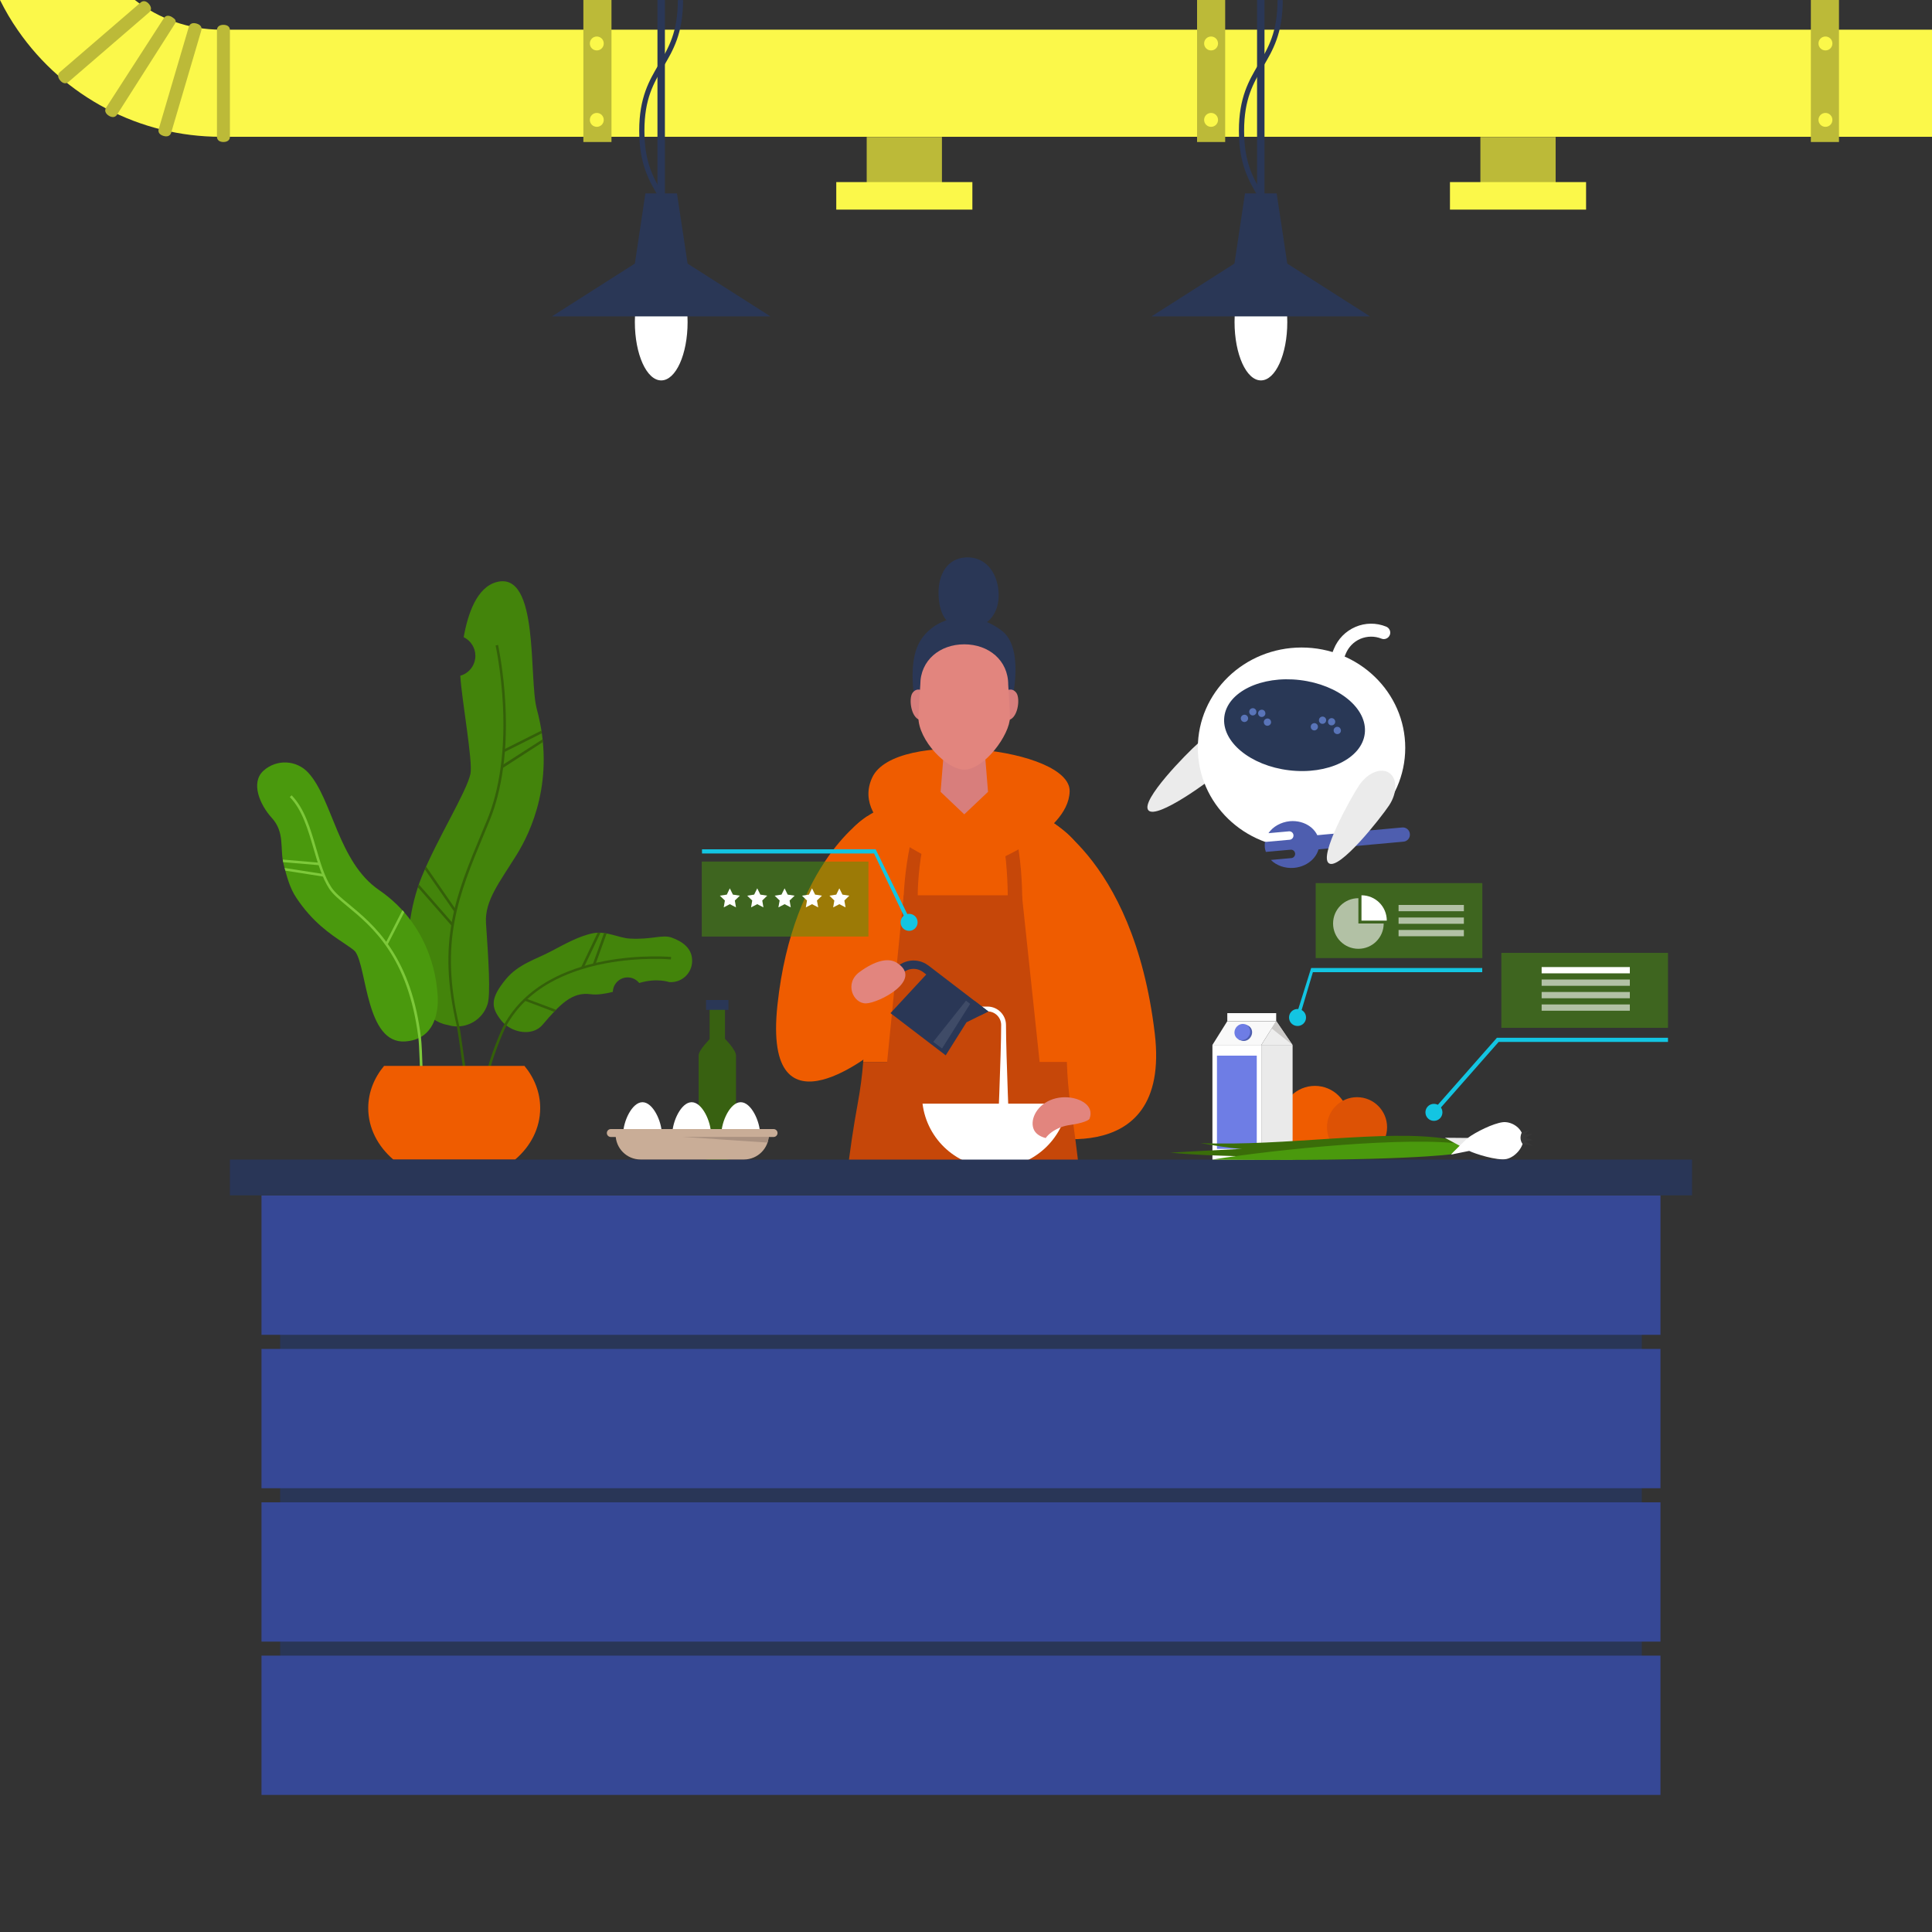 <?xml version="1.0" encoding="utf-8"?>
<!-- Generator: Adobe Illustrator 27.3.1, SVG Export Plug-In . SVG Version: 6.00 Build 0)  -->
<svg version="1.1" id="Layer_1" xmlns="http://www.w3.org/2000/svg" xmlns:xlink="http://www.w3.org/1999/xlink" x="0px" y="0px"
	 viewBox="0 0 2000 2000" style="enable-background:new 0 0 2000 2000;" xml:space="preserve">
<rect x="0" y="0" width="2000" height="2000" fill="#333333" stroke="none"/>
<style type="text/css">
	.st0{fill:#BCBA38;}
	.st1{fill:#FBF84A;}
	.st2{fill:#2A3756;}
	.st3{fill:#FFFFFF;}
	.st4{fill:#EF5C00;}
	.st5{fill:#C64709;}
	.st6{opacity:0.1;fill:#FFFFFF;enable-background:new    ;}
	.st7{fill:#E2857E;}
	.st8{fill:#D87E7C;}
	.st9{fill:#43840B;}
	.st10{fill:#346009;}
	.st11{fill:#4A990D;}
	.st12{fill:#7DC93A;}
	.st13{fill:#293657;}
	.st14{fill:#364896;}
	.st15{opacity:0.8;fill:#3A6D09;enable-background:new    ;}
	.st16{fill:#DD5205;}
	.st17{fill:#6E7DE5;}
	.st18{fill:#F9F9F9;}
	.st19{fill:#EAEAEA;}
	.st20{fill:#EDEDED;}
	.st21{fill:#CCCAC8;}
	.st22{fill:#4E5EAF;}
	.st23{fill:#3A6D09;}
	.st24{fill:#383838;}
	.st25{fill:#C9AD97;}
	.st26{fill:#AA9180;}
	.st27{fill:#EBEBEB;}
	.st28{fill:#293856;}
	.st29{fill:#5974B8;}
	.st30{fill:#13C5E2;}
	.st31{opacity:0.5;fill:#4A990D;enable-background:new    ;}
	.st32{opacity:0.6;fill:#FFFFFF;enable-background:new    ;}
</style>
<g>
	<g>
		<g>
			<rect x="897.2" y="141.8" class="st0" width="77.9" height="59.8"/>
			<rect x="865.7" y="188.5" class="st1" width="140.9" height="28.5"/>
			<rect x="1532.5" y="141.8" class="st0" width="77.9" height="59.8"/>
			<rect x="1501" y="188.5" class="st1" width="140.9" height="28.5"/>
		</g>
		<path class="st1" d="M2000,141.6H228.5c-83.7,0-162.2-41.1-209.9-110.1C11.6,21.5,5.4,10.9,0,0h139.6
			c25.1,19.6,56.3,30.7,88.9,30.7H2000V141.6L2000,141.6z"/>
		<g>
			<rect x="603.9" class="st0" width="29.1" height="147"/>
			<rect x="1239.2" class="st0" width="29.1" height="147"/>
			<rect x="1874.6" class="st0" width="29.1" height="147"/>
			<g>
				<path class="st1" d="M625,45c0,4-3.2,7.2-7.2,7.2s-7.2-3.2-7.2-7.2s3.2-7.2,7.2-7.2S625,41,625,45z"/>
				<path class="st1" d="M1260.9,45c0,4-3.2,7.2-7.2,7.2s-7.2-3.2-7.2-7.2s3.2-7.2,7.2-7.2S1260.9,41,1260.9,45z"/>
				<path class="st1" d="M1896.9,45c0,4-3.2,7.2-7.2,7.2s-7.2-3.2-7.2-7.2s3.2-7.2,7.2-7.2S1896.9,41,1896.9,45z"/>
				<path class="st1" d="M625,124.1c0,4-3.2,7.2-7.2,7.2s-7.2-3.2-7.2-7.2s3.2-7.2,7.2-7.2S625,120.1,625,124.1z"/>
				<path class="st1" d="M1260.9,124.1c0,4-3.2,7.2-7.2,7.2s-7.2-3.2-7.2-7.2s3.2-7.2,7.2-7.2S1260.9,120.1,1260.9,124.1z"/>
				<path class="st1" d="M1896.9,124.1c0,4-3.2,7.2-7.2,7.2s-7.2-3.2-7.2-7.2s3.2-7.2,7.2-7.2S1896.9,120.1,1896.9,124.1z"/>
			</g>
		</g>
		<g>
			<path class="st0" d="M238,141.6c0,3.7-3,5.4-6.7,5.4l0,0c-3.7,0-6.7-1.7-6.7-5.4V31.1c0-3.7,3-5.4,6.7-5.4l0,0
				c3.7,0,6.7,1.7,6.7,5.4V141.6z"/>
			<path class="st0" d="M177.2,137.4c-1.1,3.6-4.4,4.4-8,3.3l0,0c-3.6-1.1-6-3.5-4.9-7.1l31.2-105.9c1.1-3.6,4.4-4.4,8-3.3l0,0
				c3.6,1,6,3.5,4.9,7.1L177.2,137.4z"/>
			<path class="st0" d="M121.1,118.8c-2,3.1-5.5,2.9-8.6,0.9l0,0c-3.1-2-4.7-5.1-2.7-8.2l59.9-92.8c2-3.1,5.5-2.9,8.6-0.9l0,0
				c3.1,2,4.7,3.8,2.7,6.9L121.1,118.8L121.1,118.8z"/>
			<path class="st0" d="M70.8,84.9c-2.8,2.4-6.1,1.3-8.5-1.6l0,0c-2.4-2.8-3.1-6.2-0.3-8.7l83.7-72.1c2.8-2.4,6.1-1.2,8.5,1.6l0,0
				c2.4,2.8,3.1,6.2,0.3,8.6L70.8,84.9L70.8,84.9z"/>
		</g>
	</g>
	<g>
		<g>
			<g>
				<rect x="680.6" class="st2" width="7.7" height="270.7"/>
				<path class="st2" d="M707.1,270.7h-5.4c0-33.1-9.5-49.2-19.6-66.3c-10-16.9-20.4-34.5-20.4-69s10.4-52.1,20.4-69
					c10.1-17.1,19.6-33.2,19.6-66.3h5.4c0,34.6-10.4,52.1-20.4,69c-10.1,17.1-19.6,33.2-19.6,66.3s9.5,49.2,19.6,66.3
					C696.8,218.6,707.1,236.1,707.1,270.7z"/>
			</g>
			<g>
				<path class="st3" d="M711.8,333.4c0,33.4-12.2,60.4-27.3,60.4s-27.3-27-27.3-60.4s12.2-60.4,27.3-60.4S711.8,300,711.8,333.4z"
					/>
				<polygon class="st2" points="797.5,327.5 571.4,327.5 657.1,272.9 684.5,248.9 711.8,272.9 				"/>
				<polygon class="st2" points="711.8,272.9 657.2,272.9 668.1,200.2 700.8,200.2 				"/>
			</g>
		</g>
		<g>
			<g>
				<rect x="1301.3" class="st2" width="7.7" height="270.7"/>
				<path class="st2" d="M1327.9,270.7h-5.4c0-33.1-9.5-49.2-19.6-66.3c-10-16.9-20.4-34.5-20.4-69s10.4-52.1,20.4-69
					c10.1-17.1,19.6-33.2,19.6-66.3h5.4c0,34.6-10.4,52.1-20.4,69c-10.1,17.1-19.6,33.2-19.6,66.3s9.5,49.2,19.6,66.3
					C1317.5,218.6,1327.9,236.1,1327.9,270.7z"/>
			</g>
			<g>
				<path class="st3" d="M1332.6,333.4c0,33.4-12.2,60.4-27.3,60.4s-27.3-27-27.3-60.4s12.2-60.4,27.3-60.4S1332.6,300,1332.6,333.4
					z"/>
				<polygon class="st2" points="1418.2,327.5 1192.1,327.5 1277.8,272.9 1305.2,248.9 1332.6,272.9 				"/>
				<polygon class="st2" points="1332.6,272.9 1277.9,272.9 1288.8,200.2 1321.6,200.2 				"/>
			</g>
		</g>
	</g>
</g>
<g>
	<path class="st4" d="M1073.2,841.6c0,0,99.8,40.5,122.2,228.1c17.7,148.4-133.3,103.1-133.3,103.1s12.7-80.4,5.1-172.9
		C1063.6,956.2,1073.2,841.6,1073.2,841.6L1073.2,841.6z"/>
	<g>
		<path class="st4" d="M1118.7,881.6c-8.8-28.4-81.4-58.3-95.9-62c-17.5-7.3-25.9-1.4-49.1,0c-27.3,1.7-85.8,19.3-99.2,50.4
			c-5,34.3,27.7,121.6,19.1,229.2h210.8C1101.6,1002.6,1133.2,928.3,1118.7,881.6L1118.7,881.6z"/>
		<path class="st5" d="M1104.4,1099.3H893.6c-1.1,14.1-3,28.4-5.7,43.1c-4.5,24.6-8.2,49.5-11,74.2c0,0,239.2,2.8,240.6-1.3
			c-2.5-23-5.5-46.1-8.9-68.9C1106.1,1130.1,1104.9,1114.4,1104.4,1099.3z"/>
	</g>
	<polygon class="st5" points="1077.2,1108.7 917.8,1104.8 935.5,926.8 1057.9,926.8 	"/>
	<path class="st4" d="M898.2,844.8c0,0-77.4,46.3-93.4,195.6c-15.7,146.4,104.5,45,104.5,45L898.2,844.8L898.2,844.8z"/>
	<g>
		<path class="st5" d="M1022.8,819.7c22.5,38.6,20.4,116,20.4,116.3l14.9,0.4c0.2-4.5,2.2-103.7-36-125.2L1022.8,819.7L1022.8,819.7
			z"/>
		<path class="st5" d="M970.4,813.7c-33.3,30.3-35.1,117.1-35.2,120.8l14.9,0.2c0-0.2-2.9-60.8,23.5-115c0.2-0.3,0.9-9.4,0.9-9.4
			C973.2,811.3,971.8,812.5,970.4,813.7L970.4,813.7z"/>
	</g>
	<g>
		<path class="st3" d="M1045.2,1181.4h-12.7c0,0,3.9-90.3,3.9-120.3c0-7.8-6.3-14.1-14.1-14.1h-20.2v-5h20.2
			c10.5,0,19.1,8.6,19.1,19.1C1041.4,1091.2,1045.2,1181.4,1045.2,1181.4L1045.2,1181.4z"/>
		<g id="tea_pot">
			<g>
				<polygon class="st2" points="1000.5,1058.3 1023.1,1047.1 1009.1,1036.3 1008.4,1038.1 963.5,1003.8 921.8,1048.8 979,1092.5 
									"/>
				<path class="st2" d="M924.7,1019.6l-6.9-5.3l7.7-10.1c8.5-11,24.3-13.2,35.4-4.8c0,0,0,0,0.2,0.1l0,0l62,47.5l-8.7,4.3
					c0,0-58.4-44.7-58.8-45c-7.2-5.5-17.7-4-23.2,3.2L924.7,1019.6z"/>
			</g>
			<polygon class="st6" points="975.2,1085.4 966.1,1078.5 1000,1035.9 1004.3,1039.2 			"/>
		</g>
	</g>
	<path class="st3" d="M1030.2,1208.9c38.7,0,70.6-29,75.2-66.4H955C959.6,1180,991.5,1208.9,1030.2,1208.9L1030.2,1208.9z"/>
	<path class="st7" d="M1090.1,1137.8c16.2-5.3,34.9,0.9,38.2,11c1,2.9,0.8,6.1-0.4,9.2c-1.2,3.1-14.5,5.9-20.4,6.6
		c-3,0.4-6.3,1.2-9.5,2.4c-6.9,2.7-12.5,6.8-15.5,11.1c-6.4-1.6-11.2-5-12.8-10.1C1066.4,1157.9,1073.9,1143.1,1090.1,1137.8
		L1090.1,1137.8z"/>
	<path id="hand" class="st7" d="M928.3,996.6c-8.8-5.5-22.4-2.2-38.5,9.6s-6.6,32.7,6.6,32.5C909.6,1038.5,956.7,1014.4,928.3,996.6
		L928.3,996.6z"/>
	<g id="_02_Front">
		<g id="hoodie">
			<path class="st4" d="M970.4,891.7c0,0-91.1-35.9-67.5-86.8c23.6-50.9,205.5-30.7,204.4,14.3s-88.7,76.8-88.7,76.8L970.4,891.7
				L970.4,891.7z"/>
		</g>
		<g id="head">
			<path class="st2" d="M946.4,721c0,0-6.1-34,4.8-55c13.7-26.4,53.2-38.3,86.1-12.9c23.3,18,10.4,71.3,10.4,71.3L979,695.1
				L946.4,721z"/>
			<polygon class="st8" points="1022.8,819.7 998.2,843 973.7,819.7 978,766.8 1018.5,766.8 			"/>
			<path class="st8" d="M955,715c0,0-5.8-3.8-10.3,2.2s-1.5,28.4,9.7,28.4S955,715,955,715L955,715z"/>
			<path class="st8" d="M1041.8,715c0,0,5.8-3.8,10.3,2.2s1.5,28.4-9.7,28.4S1041.8,715,1041.8,715L1041.8,715z"/>
			<path class="st7" d="M1043.7,708.7c0-25.2-20.3-41.7-45.5-41.7s-45.5,16.5-45.5,41.7c0,0-2,32.1-2,33.7
				c0,23.9,29.3,54.3,47.4,54.3c20.9,0,47.4-36.2,47.4-54.3C1045.7,740.9,1043.7,708.7,1043.7,708.7L1043.7,708.7z"/>
			<path class="st2" d="M1033.8,614.5c0.7,21.7-12.4,35.7-32.2,36.4s-29.2-13.2-30-34.9c-0.7-21.7,9.2-38.3,28.9-39
				C1020.3,576.3,1033,592.8,1033.8,614.5L1033.8,614.5z"/>
		</g>
	</g>
</g>
<g>
	<g id="plant">
		<g>
			<path class="st9" d="M523.8,1013.5c12.8-15.5,31.2-20.5,46.6-28.7c15-7.9,29.8-16.2,44-18.8c13.5-2.4,26.2,5,37.4,5.6
				c23.8,1.3,33.6-4.6,43.8-0.9c12,4.4,21.1,11.7,20.9,24.3s-10.7,22.4-23.5,21.7c-0.3,0-12.7-4.7-31.3,0.9c-2.8-3.5-7.1-5.8-12-5.8
				c-8.3,0-15.1,6.7-15.3,15c-8,2-16.3,3.3-23,2.4c-19.2-2.6-31.6,10.3-49.8,31.7c-9.3,10.9-26.8,8.9-37.6,0.5
				c-1.8-1.4-3.6-3.1-5.1-5C508.5,1043.2,506.8,1034.1,523.8,1013.5L523.8,1013.5z"/>
			<path class="st9" d="M436.5,907.8c16-39.5,46.3-87.5,50.5-106.7c2.7-12.6-9.2-77.7-10.5-101.6c9-2.5,15.6-10.8,15.6-20.6
				c0-8.5-4.9-15.8-12.1-19.3c4.3-24.2,13.6-51.8,34.3-57.1c44.3-11.3,32.9,100.3,41.4,131.5c19.8,72.9-6.3,127.4-20.9,150.9
				c-17.7,28.5-33.2,47.6-31.7,70.7c2.6,38,4.9,73.6,1.6,84c-5.1,16-21.3,25.4-37.5,22.4c-1.3-0.2-2.6-0.8-4-1
				C418.5,1053,412.2,967.8,436.5,907.8L436.5,907.8z"/>
			<g>
				<path class="st10" d="M484.6,1139.1l2.5-0.7c-1.3-4.4-4.3-25.9-6.9-44.8c-2.1-15-3.9-28-4.7-31.2
					c-20.8-87.7-1.2-134.7,25.9-199.8c1.8-4.3,3.6-8.6,5.4-13.1c9.2-22.2,19.4-61,16.4-120.1c-1.8-35.3-7.6-61.5-7.6-61.8l-2.6,0.6
					c0.1,0.3,5.8,26.3,7.6,61.3c3,58.6-7.2,97-16.2,118.9c-1.8,4.4-3.6,8.8-5.4,13c-27.3,65.5-47,112.8-26,201.4
					c0.7,3.1,2.6,16.7,4.6,31C480.3,1112.9,483.3,1134.5,484.6,1139.1L484.6,1139.1z"/>
				<polygon class="st10" points="470.4,944 472.5,942.5 441.1,897.1 439.8,900 				"/>
				<polygon class="st10" points="467.6,958.4 469.6,956.7 433.6,915.6 432.6,918.5 				"/>
				<polygon class="st10" points="522,778.6 560.9,759.1 560.5,756.3 520.9,776.2 				"/>
				<polygon class="st10" points="520.5,795 562,768.2 561.7,765.3 519,792.7 				"/>
			</g>
			<g>
				<path class="st11" d="M367.9,985.3c-1.4-1.9-7.3-5.9-12.1-9.1c-13.8-9.2-32.6-21.8-49.3-47.2c-6.6-10-9.6-21.6-12.8-33.9
					c-4.3-16.5,1.6-33.2-12.4-48.5c-12.3-13.5-22.1-36.4-8.6-48.7s34.4-11.3,46.6,2.2c24.9,27.3,30.7,92.2,73,121.2
					c57.8,39.6,59.8,101.4,60.5,106.1c0,0,6.8,47.9-33.3,50.7C378.8,1080.9,380,1002.4,367.9,985.3L367.9,985.3z"/>
				<path class="st12" d="M435.9,1145.9l2.6-0.1v-0.4c-0.3-14.8-1.3-59.9-2.7-71.3c-4.6-37.6-15-68.1-31.8-93.2
					c-14.2-21.3-30-34.2-42.6-44.7c-8.2-6.7-14.6-12-18.3-17.6c-7.2-10.9-11.4-25.4-15.9-40.8c-5.9-20.1-12-40.9-25.3-54.5l-1.9,1.8
					c12.9,13.2,18.8,33.6,24.6,53.4c4.5,15.5,8.9,30.2,16.2,41.5c3.9,5.9,10.5,11.3,18.8,18.2c25.1,20.7,63.1,51.9,73.5,136.2
					c0.9,7.5,1.8,31.4,2.6,71.1L435.9,1145.9L435.9,1145.9z"/>
				<polygon class="st12" points="330.8,895.7 331,893.1 292.7,889.8 293.1,892.5 				"/>
				<polygon class="st12" points="335,907.5 335.5,904.9 294.6,898.5 295.4,901.3 				"/>
				<polygon class="st12" points="401.2,978 418.5,944.3 416.6,942.2 398.9,976.8 				"/>
			</g>
			<g>
				<path class="st10" d="M506.7,1109.7c1.9-11.1,13.2-40.3,17.9-48.6c10.1-18,25.3-32.8,45.2-44c15.9-8.9,34.9-15.6,56.3-19.7
					c36.6-7,68.1-4.3,68.4-4.2l0.2-2.6c-0.3,0-32.1-2.8-69.1,4.3c-21.7,4.2-40.9,10.9-57.1,20c-20.3,11.4-35.8,26.5-46.2,45
					c-4.8,8.6-16.2,37.9-18.2,49.4L506.7,1109.7L506.7,1109.7z"/>
				<polygon class="st10" points="616.2,999 628,966.3 625.3,965.9 613.7,998.1 				"/>
				<polygon class="st10" points="604,1002.4 621.6,965.6 618.7,965.5 601.6,1001.3 				"/>
				<polygon class="st10" points="575.6,1045.3 544,1033.5 543.1,1035.9 573.6,1047.4 				"/>
			</g>
		</g>
		<path class="st4" d="M559.2,1147.1c0,20.8-9.9,39.7-26,53.3h-126c-16-13.7-26-32.5-26-53.3c0-16.3,6.1-31.3,16.4-43.7h145.3
			C553.2,1115.8,559.2,1130.9,559.2,1147.1z"/>
	</g>
	<g>
		<rect x="290" y="1281" class="st13" width="1409.6" height="525.8"/>
		<g>
			<rect x="270.7" y="1237.6" class="st14" width="1448.2" height="144.2"/>
			<rect x="270.7" y="1396.4" class="st14" width="1448.2" height="144.2"/>
			<rect x="270.7" y="1555.2" class="st14" width="1448.2" height="144.2"/>
			<rect x="270.7" y="1713.9" class="st14" width="1448.2" height="144.2"/>
		</g>
		<rect x="238" y="1200.4" class="st13" width="1513.6" height="37"/>
	</g>
</g>
<g>
	<g>
		<path class="st15" d="M750.5,1075.4L750.5,1075.4V1043h-15.9v32.4l0,0c0.8,0-11.4,11.4-11.4,17.2v97.4c0,5.9,4.8,10.6,10.6,10.6
			h17.5c5.9,0,10.6-4.8,10.6-10.6v-97.4C761.9,1086.8,750.5,1075.4,750.5,1075.4L750.5,1075.4z"/>
		<rect x="730.9" y="1035.2" class="st2" width="23.2" height="10.2"/>
	</g>
	<circle class="st4" cx="1361.2" cy="1158.9" r="34.8"/>
	<circle class="st16" cx="1404.8" cy="1166.9" r="31.1"/>
	<g>
		<rect x="1255.1" y="1081.7" class="st3" width="50.6" height="118.7"/>
		<rect x="1259.8" y="1092.8" class="st17" width="41.2" height="96.5"/>
		<polygon class="st18" points="1305.7,1081.7 1255.1,1081.7 1270.5,1057.1 1321.2,1057.1 		"/>
		<rect x="1305.7" y="1081.7" class="st19" width="32.4" height="118.7"/>
		<polygon class="st20" points="1321.2,1057.1 1338,1081.7 1305.7,1081.7 		"/>
		<polygon class="st21" points="1338,1081.7 1316.4,1064.6 1321.2,1057.1 		"/>
		<rect x="1270.5" y="1048.8" class="st3" width="50.6" height="8.2"/>
		<path class="st22" d="M1292.9,1062.2c-0.5-0.3-1-0.6-1.5-0.8l0,0l-2.3-0.9l0.1,0.4c-2.9-0.2-5.9,1.1-7.8,3.8c-2.5,3.6-2,8.3,1,11
			l-0.3,0.4l2.3,0.9l0,0c3.5,1.5,7.8,0.2,10.1-3.2C1297.3,1069.8,1296.5,1064.6,1292.9,1062.2L1292.9,1062.2z"/>
		<path class="st17" d="M1292.6,1072.9c-2.7,3.9-7.8,5-11.4,2.5s-4.4-7.7-1.7-11.6c2.7-3.9,7.8-5,11.4-2.5
			C1294.5,1063.9,1295.3,1069,1292.6,1072.9L1292.6,1072.9z"/>
	</g>
	<g>
		<path class="st23" d="M1514.4,1192.1c0,0-203.4,10.9-302.9,1.1c72.1-4.3,301.4-14.5,301.4-14.5L1514.4,1192.1L1514.4,1192.1z"/>
		<path class="st23" d="M1525.8,1189.9c0,0-174.5,14.4-283.1-6.6c87.1,3.7,192.4-14.7,255.4-4.3
			C1505.4,1180.2,1525.8,1189.9,1525.8,1189.9z"/>
		<path class="st11" d="M1516.7,1184.6c8.3,1.2-12.5,10.1-12.5,10.1s-52.6,7.9-249.2,5.7C1321.8,1189.7,1458.7,1175.9,1516.7,1184.6
			L1516.7,1184.6z"/>
		<polygon class="st19" points="1520.8,1191.4 1519.3,1178 1495.7,1177.8 		"/>
		<path class="st3" d="M1555.7,1161.7c8.2-1,19.9,5.1,21.2,16.4c1,9.1-8.4,19.8-17.4,21.7c-9.7,2-33.2-5.6-38.6-8.4l-18.7,3.8
			c-0.1-0.7,17.1-17.1,17.1-17.1C1528.1,1171.6,1545.8,1162.9,1555.7,1161.7L1555.7,1161.7z"/>
		<path class="st24" d="M1576.2,1184.2c0,0-4.2-4.7-0.9-11.7l8.7-3.2l-6.2,5.4l9.1-1.3l-7.4,4.6l7.9,2.2l-8.4,1.3l8.1,4.7
			L1576.2,1184.2L1576.2,1184.2z"/>
	</g>
	<g>
		<path class="st3" d="M685.1,1173.8c0,12.6-9,22.8-20,22.8s-20-10.2-20-22.8s9-32.8,20-32.8S685.1,1161.2,685.1,1173.8z"/>
		<path class="st3" d="M736,1173.8c0,12.6-9,22.8-20,22.8s-20-10.2-20-22.8s9-32.8,20-32.8S736,1161.2,736,1173.8z"/>
		<path class="st3" d="M786.8,1173.8c0,12.6-9,22.8-20,22.8s-20-10.2-20-22.8s9-32.8,20-32.8S786.8,1161.2,786.8,1173.8z"/>
		<path class="st25" d="M804.9,1172.9c0,2.2-1.8,4.1-4.1,4.1H632.3c-2.2,0-4.1-1.8-4.1-4.1l0,0c0-2.2,1.8-4.1,4.1-4.1h168.5
			C803,1168.8,804.9,1170.6,804.9,1172.9L804.9,1172.9z"/>
		<path class="st25" d="M795.9,1174.5c0,14.3-11.6,25.8-25.8,25.8h-107c-14.3,0-25.8-11.6-25.8-25.8H795.9L795.9,1174.5z"/>
		<polygon class="st26" points="795.9,1176.9 706.5,1176.9 794.5,1182.8 		"/>
	</g>
</g>
<g>
	<path class="st27" d="M1264.7,797.8c-11.8,10.2-67.3,50.9-75.9,41s39.7-59,51.4-69.3c11.8-10.2,26.9-12.2,33.6-4.4
		C1280.6,773,1276.5,787.6,1264.7,797.8L1264.7,797.8z"/>
	<path class="st3" d="M1454.7,774.2c0,57.4-48.1,103.9-107.4,103.9S1240,831.6,1240,774.2s48.1-103.9,107.4-103.9
		S1454.7,716.8,1454.7,774.2z"/>
	<g>
		<path class="st3" d="M1389.4,766.6c-0.6-0.1-1.1-0.2-1.7-0.4c-10.3-4.2-18.4-12.1-22.8-22.3s-4.5-21.6-0.3-31.9l16.2-40.2
			c4.2-10.3,12.1-18.4,22.3-22.8c10.2-4.4,21.6-4.5,31.9-0.3c3.4,1.4,5.1,5.3,3.7,8.7s-5.3,5.1-8.7,3.7c-7-2.8-14.7-2.7-21.7,0.2
			c-7,3-12.3,8.5-15.2,15.5l-16.2,40.2c-2.8,7-2.7,14.7,0.2,21.7c3,7,8.5,12.3,15.5,15.2c3.4,1.4,5.1,5.3,3.7,8.7
			C1395.2,765.4,1392.3,767,1389.4,766.6L1389.4,766.6z"/>
		<g>
			<path class="st28" d="M1412.8,759.4c-3.1,25.8-38.2,42.8-78.3,38c-40.2-4.8-70.2-29.7-67.1-55.4s38.2-42.8,78.3-38
				C1385.9,708.8,1415.9,733.6,1412.8,759.4z"/>
			<g>
				<path class="st29" d="M1292,744.1c-0.2,2-2.1,3.5-4.2,3.3s-3.5-2.1-3.3-4.2c0.2-2,2.1-3.5,4.2-3.3S1292.3,742.1,1292,744.1z"/>
				<path class="st29" d="M1315.8,748c-0.2,2-2.1,3.5-4.2,3.3s-3.5-2.1-3.3-4.2c0.2-2,2.1-3.5,4.2-3.3S1316,746,1315.8,748z"/>
				<path class="st29" d="M1309.9,738.9c-0.2,2-2.1,3.5-4.2,3.3c-2-0.2-3.5-2.1-3.3-4.2c0.2-2,2.1-3.5,4.2-3.3
					S1310.1,736.8,1309.9,738.9z"/>
				<path class="st29" d="M1300.6,737.3c-0.2,2-2.1,3.5-4.1,3.3c-2.1-0.2-3.5-2.1-3.3-4.2c0.2-2,2.1-3.5,4.2-3.3
					C1299.4,733.4,1300.8,735.2,1300.6,737.3L1300.6,737.3z"/>
			</g>
			<g>
				<path class="st29" d="M1364.3,752.8c-0.2,2-2.1,3.5-4.1,3.3c-2.1-0.2-3.5-2.1-3.3-4.2c0.2-2,2.1-3.5,4.2-3.3
					C1363.1,748.9,1364.6,750.7,1364.3,752.8z"/>
				<path class="st29" d="M1388.1,756.7c-0.2,2-2.1,3.5-4.2,3.2s-3.5-2.1-3.3-4.2c0.2-2,2.1-3.5,4.2-3.3S1388.3,754.7,1388.1,756.7
					L1388.1,756.7z"/>
				<path class="st29" d="M1382.2,747.6c-0.2,2-2.1,3.5-4.2,3.3s-3.5-2.1-3.2-4.2c0.2-2,2.1-3.5,4.1-3.3
					C1381,743.7,1382.4,745.5,1382.2,747.6z"/>
				<path class="st29" d="M1372.8,746c-0.2,2-2.1,3.5-4.2,3.3c-2-0.2-3.5-2.1-3.2-4.2c0.2-2,2.1-3.5,4.1-3.3
					C1371.6,742.1,1373.1,743.9,1372.8,746z"/>
			</g>
		</g>
	</g>
	<g>
		<path class="st22" d="M1451.5,856.6c4.1-0.4,7.7,2.6,8,6.7l0,0c0.4,4.1-2.6,7.7-6.7,8l-100.3,9.1c-4.1,0.4-7.7-2.6-8-6.7l0,0
			c-0.4-4.1,2.6-7.7,6.7-8L1451.5,856.6z"/>
		<path class="st22" d="M1313.1,862.5l21.2-1.9c2.4-0.2,4.5,1.5,4.7,4c0.2,2.4-1.6,4.5-3.9,4.7l-25.6,2.3c-0.3,1.7-0.3,3.5-0.2,5.2
			s0.6,3.5,1.1,5.1l25.6-2.3c2.4-0.2,4.5,1.5,4.7,4c0.2,2.4-1.6,4.5-3.9,4.7l-21.2,1.9c5.7,5.7,14.4,9,24,8.2
			c15.6-1.4,27.2-13.4,26-26.7s-14.8-23-30.4-21.6C1325.6,851.1,1317.6,855.9,1313.1,862.5L1313.1,862.5z"/>
	</g>
	<path class="st27" d="M1437.9,833.9c-8.7,13-51.3,67.1-62.2,59.8s22.4-67.5,31.1-80.5c8.6-13,22.6-18.9,31.2-13.2
		S1446.6,820.9,1437.9,833.9L1437.9,833.9z"/>
</g>
<g>
	<g>
		<path class="st30" d="M1493.2,1151.5c0,4.9-3.9,8.8-8.8,8.8s-8.8-3.9-8.8-8.8s3.9-8.8,8.8-8.8S1493.2,1146.6,1493.2,1151.5z"/>
		<polygon class="st30" points="1485.9,1153 1482.9,1150 1549.6,1074.3 1726.7,1074.3 1726.7,1078.6 1551.4,1078.6 		"/>
	</g>
	<rect x="1554.2" y="986.4" class="st31" width="172.5" height="77.6"/>
	<g>
		<rect x="1595.9" y="1001.1" class="st3" width="91.3" height="6.5"/>
		<rect x="1595.9" y="1014" class="st32" width="91.3" height="6.5"/>
		<rect x="1595.9" y="1026.9" class="st32" width="91.3" height="6.5"/>
		<rect x="1595.9" y="1039.8" class="st32" width="91.3" height="6.5"/>
	</g>
</g>
<g>
	<g>
		<path class="st30" d="M1352,1053.3c0,4.9-3.9,8.8-8.8,8.8s-8.8-3.9-8.8-8.8s3.9-8.8,8.8-8.8S1352,1048.4,1352,1053.3z"/>
		<polygon class="st30" points="1344.7,1054.8 1341.7,1051.8 1357.3,1002.1 1534.4,1002.1 1534.4,1006.4 1359.1,1006.4 		"/>
	</g>
	<rect x="1362" y="914.2" class="st31" width="172.5" height="77.6"/>
</g>
<g>
	<rect x="1447.8" y="936.8" class="st32" width="67.6" height="6.5"/>
	<rect x="1447.8" y="949.8" class="st32" width="67.6" height="6.5"/>
	<rect x="1447.8" y="962.7" class="st32" width="67.6" height="6.5"/>
	<path class="st32" d="M1406.2,929.8c-14.5,0-26.2,11.7-26.2,26.2s11.7,26.2,26.2,26.2s26.2-11.7,26.2-26.2h-26.2V929.8z"/>
	<path class="st3" d="M1435.6,953c0-14.5-11.7-26.2-26.2-26.2V953H1435.6z"/>
</g>
<g>
	<rect x="726.5" y="891.9" class="st31" width="172.5" height="77.6"/>
	<g>
		<path class="st30" d="M949.9,954.8c0,4.8-3.9,8.8-8.8,8.8s-8.8-3.9-8.8-8.8s3.9-8.8,8.8-8.8S949.9,949.9,949.9,954.8z"/>
		<polygon class="st30" points="939.6,956.3 904.8,883.5 726.7,883.5 726.7,879.2 906.5,879.2 942.6,953.2 		"/>
	</g>
	<g>
		<polygon class="st3" points="755.5,919.6 758.7,926.1 765.9,927.2 760.7,932.2 761.9,939.3 755.5,936 749.2,939.3 750.4,932.2 
			745.2,927.2 752.4,926.1 		"/>
		<polygon class="st3" points="783.9,919.6 787.1,926.1 794.2,927.2 789.1,932.2 790.3,939.3 783.9,936 777.5,939.3 778.7,932.2 
			773.5,927.2 780.7,926.1 		"/>
		<polygon class="st3" points="812.2,919.6 815.4,926.1 822.6,927.2 817.4,932.2 818.6,939.3 812.2,936 805.8,939.3 807.1,932.2 
			801.9,927.2 809,926.1 		"/>
		<polygon class="st3" points="840.6,919.6 843.8,926.1 850.9,927.2 845.7,932.2 847,939.3 840.6,936 834.2,939.3 835.4,932.2 
			830.2,927.2 837.4,926.1 		"/>
		<polygon class="st3" points="868.9,919.6 872.1,926.1 879.2,927.2 874.1,932.2 875.3,939.3 868.9,936 862.5,939.3 863.7,932.2 
			858.6,927.2 865.7,926.1 		"/>
	</g>
</g>
</svg>
